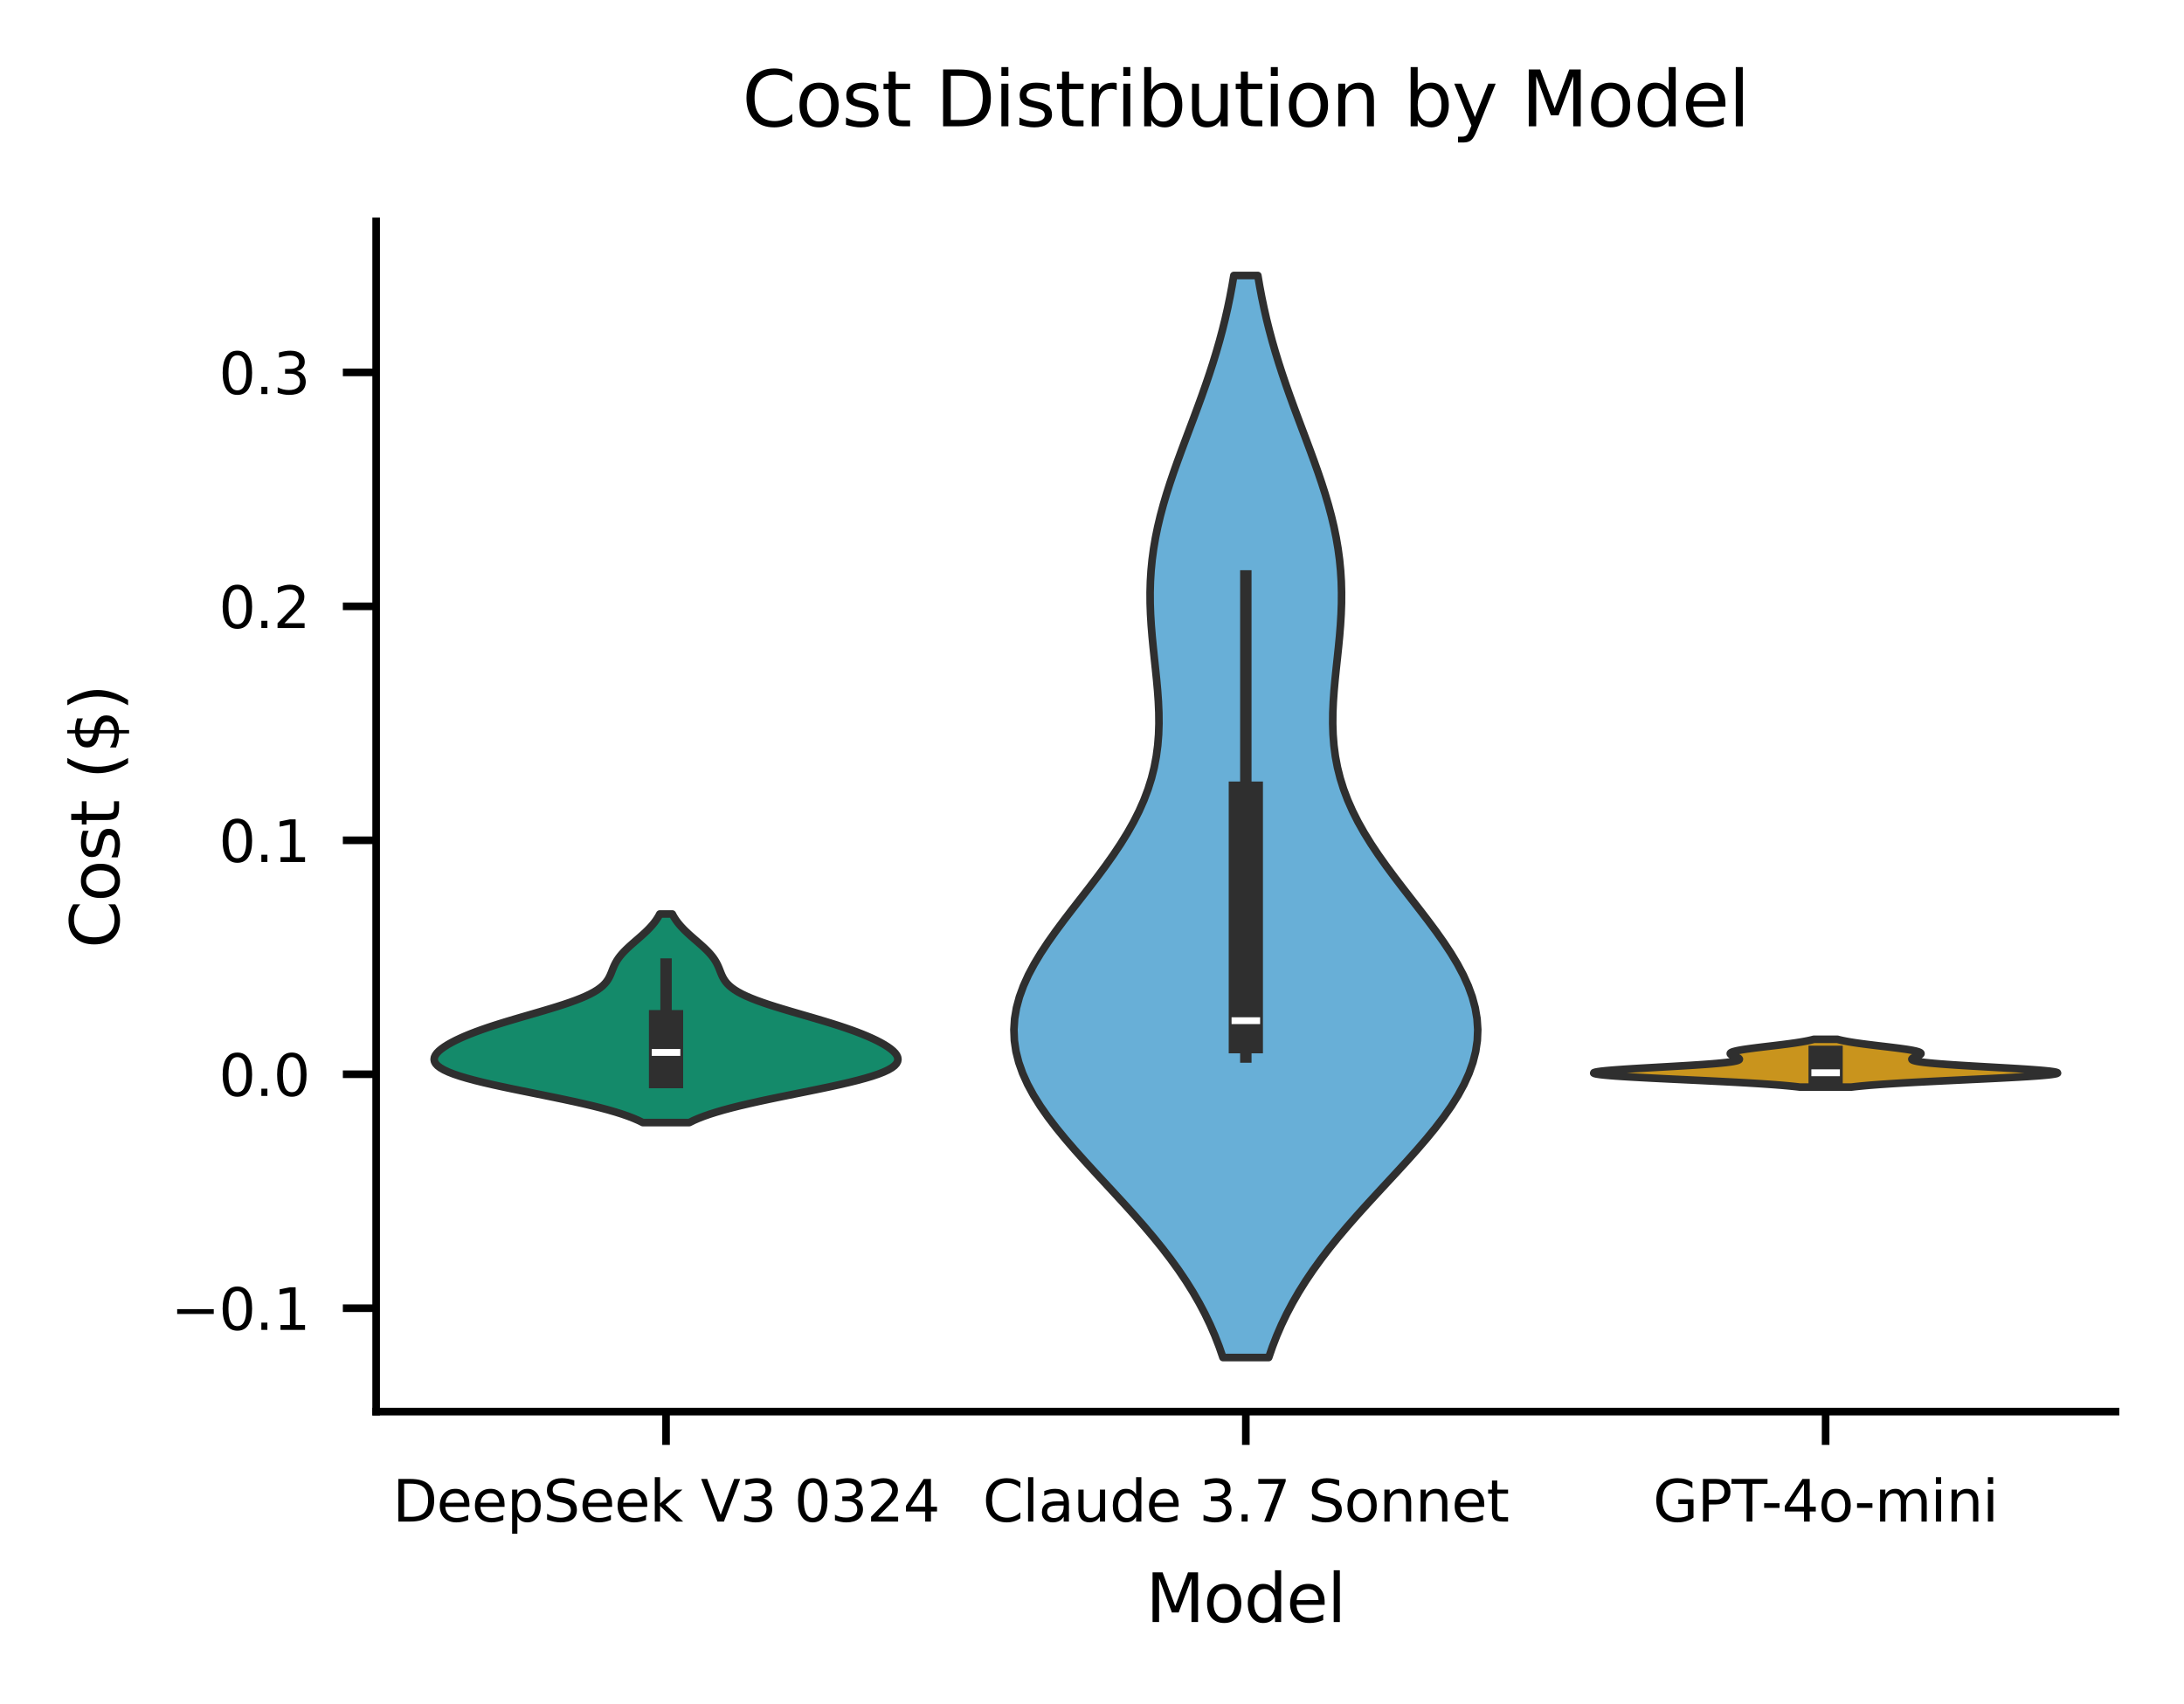 <?xml version="1.0" encoding="utf-8" standalone="no"?>
<!DOCTYPE svg PUBLIC "-//W3C//DTD SVG 1.1//EN"
  "http://www.w3.org/Graphics/SVG/1.1/DTD/svg11.dtd">
<svg xmlns:xlink="http://www.w3.org/1999/xlink" width="229.604pt" height="179.22pt" viewBox="0 0 229.604 179.22" xmlns="http://www.w3.org/2000/svg" version="1.1">
 <defs>
  <style type="text/css">*{stroke-linejoin: round; stroke-linecap: butt}</style>
 </defs>
 <g id="figure_1">
  <g id="patch_1">
   <path d="M 0 179.22 
L 229.604 179.22 
L 229.604 0 
L 0 0 
z
" style="fill: #ffffff"/>
  </g>
  <g id="axes_1">
   <g id="patch_2">
    <path d="M 39.544 148.439 
L 222.404 148.439 
L 222.404 23.279 
L 39.544 23.279 
z
" style="fill: #ffffff"/>
   </g>
   <g id="FillBetweenPolyCollection_1">
    <defs>
     <path id="m84c3f55126" d="M 72.466 -61.177 
L 67.576 -61.177 
L 67.126 -61.399 
L 66.616 -61.62 
L 66.045 -61.842 
L 65.41 -62.064 
L 64.71 -62.285 
L 63.946 -62.507 
L 63.119 -62.728 
L 62.232 -62.95 
L 61.29 -63.171 
L 60.298 -63.393 
L 59.266 -63.614 
L 58.202 -63.836 
L 57.116 -64.058 
L 56.02 -64.279 
L 54.927 -64.501 
L 53.848 -64.722 
L 52.797 -64.944 
L 51.786 -65.165 
L 50.828 -65.387 
L 49.932 -65.608 
L 49.109 -65.83 
L 48.365 -66.051 
L 47.709 -66.273 
L 47.142 -66.495 
L 46.669 -66.716 
L 46.288 -66.938 
L 45.998 -67.159 
L 45.796 -67.381 
L 45.679 -67.602 
L 45.64 -67.824 
L 45.673 -68.045 
L 45.774 -68.267 
L 45.934 -68.489 
L 46.15 -68.71 
L 46.415 -68.932 
L 46.725 -69.153 
L 47.077 -69.375 
L 47.468 -69.596 
L 47.897 -69.818 
L 48.362 -70.039 
L 48.863 -70.261 
L 49.398 -70.482 
L 49.969 -70.704 
L 50.573 -70.926 
L 51.21 -71.147 
L 51.878 -71.369 
L 52.574 -71.59 
L 53.295 -71.812 
L 54.035 -72.033 
L 54.79 -72.255 
L 55.552 -72.476 
L 56.315 -72.698 
L 57.072 -72.92 
L 57.814 -73.141 
L 58.534 -73.363 
L 59.224 -73.584 
L 59.879 -73.806 
L 60.492 -74.027 
L 61.058 -74.249 
L 61.575 -74.47 
L 62.039 -74.692 
L 62.45 -74.913 
L 62.809 -75.135 
L 63.118 -75.357 
L 63.38 -75.578 
L 63.599 -75.8 
L 63.781 -76.021 
L 63.931 -76.243 
L 64.055 -76.464 
L 64.161 -76.686 
L 64.255 -76.907 
L 64.342 -77.129 
L 64.43 -77.351 
L 64.523 -77.572 
L 64.625 -77.794 
L 64.74 -78.015 
L 64.871 -78.237 
L 65.019 -78.458 
L 65.186 -78.68 
L 65.371 -78.901 
L 65.573 -79.123 
L 65.79 -79.344 
L 66.021 -79.566 
L 66.263 -79.788 
L 66.512 -80.009 
L 66.766 -80.231 
L 67.022 -80.452 
L 67.276 -80.674 
L 67.525 -80.895 
L 67.767 -81.117 
L 68 -81.338 
L 68.221 -81.56 
L 68.429 -81.782 
L 68.623 -82.003 
L 68.802 -82.225 
L 68.965 -82.446 
L 69.113 -82.668 
L 69.246 -82.889 
L 69.364 -83.111 
L 70.679 -83.111 
L 70.679 -83.111 
L 70.796 -82.889 
L 70.929 -82.668 
L 71.077 -82.446 
L 71.24 -82.225 
L 71.419 -82.003 
L 71.613 -81.782 
L 71.821 -81.56 
L 72.042 -81.338 
L 72.275 -81.117 
L 72.517 -80.895 
L 72.766 -80.674 
L 73.02 -80.452 
L 73.276 -80.231 
L 73.53 -80.009 
L 73.779 -79.788 
L 74.021 -79.566 
L 74.252 -79.344 
L 74.47 -79.123 
L 74.671 -78.901 
L 74.856 -78.68 
L 75.023 -78.458 
L 75.171 -78.237 
L 75.302 -78.015 
L 75.417 -77.794 
L 75.519 -77.572 
L 75.612 -77.351 
L 75.7 -77.129 
L 75.787 -76.907 
L 75.881 -76.686 
L 75.987 -76.464 
L 76.112 -76.243 
L 76.261 -76.021 
L 76.443 -75.8 
L 76.662 -75.578 
L 76.924 -75.357 
L 77.233 -75.135 
L 77.592 -74.913 
L 78.003 -74.692 
L 78.467 -74.47 
L 78.984 -74.249 
L 79.55 -74.027 
L 80.163 -73.806 
L 80.818 -73.584 
L 81.508 -73.363 
L 82.228 -73.141 
L 82.97 -72.92 
L 83.727 -72.698 
L 84.49 -72.476 
L 85.252 -72.255 
L 86.007 -72.033 
L 86.747 -71.812 
L 87.468 -71.59 
L 88.164 -71.369 
L 88.832 -71.147 
L 89.469 -70.926 
L 90.073 -70.704 
L 90.644 -70.482 
L 91.179 -70.261 
L 91.68 -70.039 
L 92.145 -69.818 
L 92.574 -69.596 
L 92.965 -69.375 
L 93.317 -69.153 
L 93.628 -68.932 
L 93.893 -68.71 
L 94.108 -68.489 
L 94.269 -68.267 
L 94.369 -68.045 
L 94.402 -67.824 
L 94.363 -67.602 
L 94.246 -67.381 
L 94.044 -67.159 
L 93.755 -66.938 
L 93.374 -66.716 
L 92.9 -66.495 
L 92.333 -66.273 
L 91.677 -66.051 
L 90.934 -65.83 
L 90.11 -65.608 
L 89.215 -65.387 
L 88.256 -65.165 
L 87.245 -64.944 
L 86.194 -64.722 
L 85.116 -64.501 
L 84.022 -64.279 
L 82.926 -64.058 
L 81.84 -63.836 
L 80.776 -63.614 
L 79.744 -63.393 
L 78.753 -63.171 
L 77.81 -62.95 
L 76.923 -62.728 
L 76.096 -62.507 
L 75.332 -62.285 
L 74.632 -62.064 
L 73.997 -61.842 
L 73.426 -61.62 
L 72.917 -61.399 
L 72.466 -61.177 
z
" style="stroke: #2f2f2f; stroke-width: 0.8"/>
    </defs>
    <g clip-path="url(#pf2563b3b89)">
     <use xlink:href="#m84c3f55126" x="0" y="179.22" style="fill: #148a6a; stroke: #2f2f2f; stroke-width: 0.8"/>
    </g>
   </g>
   <g id="FillBetweenPolyCollection_2">
    <defs>
     <path id="m590315ee1e" d="M 133.381 -36.471 
L 128.568 -36.471 
L 128.17 -37.62 
L 127.723 -38.769 
L 127.225 -39.919 
L 126.674 -41.068 
L 126.067 -42.217 
L 125.403 -43.367 
L 124.683 -44.516 
L 123.907 -45.665 
L 123.076 -46.814 
L 122.194 -47.964 
L 121.265 -49.113 
L 120.293 -50.262 
L 119.285 -51.412 
L 118.249 -52.561 
L 117.193 -53.71 
L 116.128 -54.86 
L 115.063 -56.009 
L 114.012 -57.158 
L 112.985 -58.308 
L 111.995 -59.457 
L 111.055 -60.606 
L 110.176 -61.756 
L 109.372 -62.905 
L 108.653 -64.054 
L 108.029 -65.203 
L 107.51 -66.353 
L 107.102 -67.502 
L 106.811 -68.651 
L 106.641 -69.801 
L 106.593 -70.95 
L 106.668 -72.099 
L 106.863 -73.249 
L 107.173 -74.398 
L 107.593 -75.547 
L 108.113 -76.697 
L 108.725 -77.846 
L 109.416 -78.995 
L 110.175 -80.144 
L 110.989 -81.294 
L 111.843 -82.443 
L 112.723 -83.592 
L 113.616 -84.742 
L 114.508 -85.891 
L 115.386 -87.04 
L 116.237 -88.19 
L 117.05 -89.339 
L 117.816 -90.488 
L 118.526 -91.638 
L 119.174 -92.787 
L 119.753 -93.936 
L 120.261 -95.086 
L 120.695 -96.235 
L 121.055 -97.384 
L 121.343 -98.533 
L 121.56 -99.683 
L 121.712 -100.832 
L 121.803 -101.981 
L 121.84 -103.131 
L 121.829 -104.28 
L 121.779 -105.429 
L 121.698 -106.579 
L 121.594 -107.728 
L 121.476 -108.877 
L 121.353 -110.027 
L 121.232 -111.176 
L 121.121 -112.325 
L 121.027 -113.475 
L 120.958 -114.624 
L 120.917 -115.773 
L 120.91 -116.922 
L 120.941 -118.072 
L 121.012 -119.221 
L 121.124 -120.37 
L 121.278 -121.52 
L 121.474 -122.669 
L 121.709 -123.818 
L 121.983 -124.968 
L 122.291 -126.117 
L 122.63 -127.266 
L 122.997 -128.416 
L 123.386 -129.565 
L 123.794 -130.714 
L 124.214 -131.863 
L 124.643 -133.013 
L 125.075 -134.162 
L 125.507 -135.311 
L 125.933 -136.461 
L 126.351 -137.61 
L 126.756 -138.759 
L 127.146 -139.909 
L 127.518 -141.058 
L 127.87 -142.207 
L 128.202 -143.357 
L 128.51 -144.506 
L 128.796 -145.655 
L 129.059 -146.805 
L 129.299 -147.954 
L 129.517 -149.103 
L 129.713 -150.252 
L 132.236 -150.252 
L 132.236 -150.252 
L 132.432 -149.103 
L 132.649 -147.954 
L 132.889 -146.805 
L 133.152 -145.655 
L 133.438 -144.506 
L 133.747 -143.357 
L 134.078 -142.207 
L 134.431 -141.058 
L 134.803 -139.909 
L 135.193 -138.759 
L 135.598 -137.61 
L 136.015 -136.461 
L 136.442 -135.311 
L 136.873 -134.162 
L 137.306 -133.013 
L 137.735 -131.863 
L 138.155 -130.714 
L 138.562 -129.565 
L 138.952 -128.416 
L 139.318 -127.266 
L 139.658 -126.117 
L 139.966 -124.968 
L 140.24 -123.818 
L 140.475 -122.669 
L 140.671 -121.52 
L 140.825 -120.37 
L 140.937 -119.221 
L 141.008 -118.072 
L 141.038 -116.922 
L 141.032 -115.773 
L 140.991 -114.624 
L 140.921 -113.475 
L 140.828 -112.325 
L 140.717 -111.176 
L 140.596 -110.027 
L 140.472 -108.877 
L 140.354 -107.728 
L 140.25 -106.579 
L 140.169 -105.429 
L 140.119 -104.28 
L 140.109 -103.131 
L 140.146 -101.981 
L 140.237 -100.832 
L 140.388 -99.683 
L 140.606 -98.533 
L 140.894 -97.384 
L 141.254 -96.235 
L 141.688 -95.086 
L 142.196 -93.936 
L 142.775 -92.787 
L 143.422 -91.638 
L 144.133 -90.488 
L 144.899 -89.339 
L 145.712 -88.19 
L 146.563 -87.04 
L 147.441 -85.891 
L 148.332 -84.742 
L 149.225 -83.592 
L 150.106 -82.443 
L 150.96 -81.294 
L 151.773 -80.144 
L 152.533 -78.995 
L 153.224 -77.846 
L 153.836 -76.697 
L 154.356 -75.547 
L 154.776 -74.398 
L 155.086 -73.249 
L 155.281 -72.099 
L 155.356 -70.95 
L 155.308 -69.801 
L 155.138 -68.651 
L 154.847 -67.502 
L 154.439 -66.353 
L 153.919 -65.203 
L 153.296 -64.054 
L 152.576 -62.905 
L 151.772 -61.756 
L 150.894 -60.606 
L 149.954 -59.457 
L 148.964 -58.308 
L 147.937 -57.158 
L 146.885 -56.009 
L 145.821 -54.86 
L 144.756 -53.71 
L 143.7 -52.561 
L 142.664 -51.412 
L 141.656 -50.262 
L 140.684 -49.113 
L 139.755 -47.964 
L 138.873 -46.814 
L 138.042 -45.665 
L 137.266 -44.516 
L 136.546 -43.367 
L 135.882 -42.217 
L 135.275 -41.068 
L 134.723 -39.919 
L 134.225 -38.769 
L 133.779 -37.62 
L 133.381 -36.471 
z
" style="stroke: #2f2f2f; stroke-width: 0.8"/>
    </defs>
    <g clip-path="url(#pf2563b3b89)">
     <use xlink:href="#m590315ee1e" x="0" y="179.22" style="fill: #68afd7; stroke: #2f2f2f; stroke-width: 0.8"/>
    </g>
   </g>
   <g id="FillBetweenPolyCollection_3">
    <defs>
     <path id="ma5e4337854" d="M 194.598 -64.903 
L 189.258 -64.903 
L 188.828 -64.954 
L 188.349 -65.005 
L 187.817 -65.056 
L 187.23 -65.107 
L 186.587 -65.157 
L 185.888 -65.208 
L 185.133 -65.259 
L 184.323 -65.31 
L 183.461 -65.361 
L 182.55 -65.412 
L 181.595 -65.462 
L 180.602 -65.513 
L 179.578 -65.564 
L 178.531 -65.615 
L 177.471 -65.666 
L 176.408 -65.717 
L 175.353 -65.767 
L 174.318 -65.818 
L 173.315 -65.869 
L 172.357 -65.92 
L 171.456 -65.971 
L 170.624 -66.021 
L 169.873 -66.072 
L 169.212 -66.123 
L 168.652 -66.174 
L 168.2 -66.225 
L 167.862 -66.276 
L 167.644 -66.326 
L 167.546 -66.377 
L 167.571 -66.428 
L 167.717 -66.479 
L 167.979 -66.53 
L 168.353 -66.581 
L 168.831 -66.631 
L 169.405 -66.682 
L 170.063 -66.733 
L 170.793 -66.784 
L 171.584 -66.835 
L 172.421 -66.886 
L 173.291 -66.936 
L 174.18 -66.987 
L 175.073 -67.038 
L 175.959 -67.089 
L 176.824 -67.14 
L 177.657 -67.19 
L 178.447 -67.241 
L 179.185 -67.292 
L 179.864 -67.343 
L 180.479 -67.394 
L 181.023 -67.445 
L 181.495 -67.495 
L 181.894 -67.546 
L 182.219 -67.597 
L 182.473 -67.648 
L 182.66 -67.699 
L 182.783 -67.75 
L 182.848 -67.8 
L 182.863 -67.851 
L 182.833 -67.902 
L 182.768 -67.953 
L 182.675 -68.004 
L 182.563 -68.054 
L 182.44 -68.105 
L 182.315 -68.156 
L 182.194 -68.207 
L 182.087 -68.258 
L 181.999 -68.309 
L 181.937 -68.359 
L 181.905 -68.41 
L 181.908 -68.461 
L 181.948 -68.512 
L 182.029 -68.563 
L 182.151 -68.614 
L 182.315 -68.664 
L 182.519 -68.715 
L 182.762 -68.766 
L 183.042 -68.817 
L 183.355 -68.868 
L 183.699 -68.918 
L 184.068 -68.969 
L 184.458 -69.02 
L 184.865 -69.071 
L 185.284 -69.122 
L 185.71 -69.173 
L 186.138 -69.223 
L 186.565 -69.274 
L 186.986 -69.325 
L 187.398 -69.376 
L 187.797 -69.427 
L 188.18 -69.478 
L 188.545 -69.528 
L 188.891 -69.579 
L 189.215 -69.63 
L 189.518 -69.681 
L 189.798 -69.732 
L 190.055 -69.783 
L 190.289 -69.833 
L 190.502 -69.884 
L 190.694 -69.935 
L 193.162 -69.935 
L 193.162 -69.935 
L 193.353 -69.884 
L 193.566 -69.833 
L 193.801 -69.783 
L 194.058 -69.732 
L 194.338 -69.681 
L 194.64 -69.63 
L 194.965 -69.579 
L 195.31 -69.528 
L 195.675 -69.478 
L 196.059 -69.427 
L 196.457 -69.376 
L 196.869 -69.325 
L 197.29 -69.274 
L 197.717 -69.223 
L 198.146 -69.173 
L 198.572 -69.122 
L 198.99 -69.071 
L 199.397 -69.02 
L 199.788 -68.969 
L 200.157 -68.918 
L 200.5 -68.868 
L 200.813 -68.817 
L 201.093 -68.766 
L 201.337 -68.715 
L 201.541 -68.664 
L 201.704 -68.614 
L 201.826 -68.563 
L 201.907 -68.512 
L 201.948 -68.461 
L 201.951 -68.41 
L 201.919 -68.359 
L 201.856 -68.309 
L 201.768 -68.258 
L 201.661 -68.207 
L 201.541 -68.156 
L 201.415 -68.105 
L 201.292 -68.054 
L 201.18 -68.004 
L 201.087 -67.953 
L 201.022 -67.902 
L 200.993 -67.851 
L 201.007 -67.8 
L 201.072 -67.75 
L 201.196 -67.699 
L 201.382 -67.648 
L 201.636 -67.597 
L 201.962 -67.546 
L 202.36 -67.495 
L 202.832 -67.445 
L 203.377 -67.394 
L 203.991 -67.343 
L 204.67 -67.292 
L 205.409 -67.241 
L 206.199 -67.19 
L 207.031 -67.14 
L 207.896 -67.089 
L 208.782 -67.038 
L 209.676 -66.987 
L 210.565 -66.936 
L 211.434 -66.886 
L 212.272 -66.835 
L 213.062 -66.784 
L 213.793 -66.733 
L 214.451 -66.682 
L 215.024 -66.631 
L 215.502 -66.581 
L 215.876 -66.53 
L 216.139 -66.479 
L 216.284 -66.428 
L 216.309 -66.377 
L 216.212 -66.326 
L 215.993 -66.276 
L 215.655 -66.225 
L 215.203 -66.174 
L 214.643 -66.123 
L 213.983 -66.072 
L 213.231 -66.021 
L 212.399 -65.971 
L 211.498 -65.92 
L 210.54 -65.869 
L 209.537 -65.818 
L 208.502 -65.767 
L 207.447 -65.717 
L 206.384 -65.666 
L 205.324 -65.615 
L 204.277 -65.564 
L 203.253 -65.513 
L 202.26 -65.462 
L 201.305 -65.412 
L 200.394 -65.361 
L 199.532 -65.31 
L 198.722 -65.259 
L 197.967 -65.208 
L 197.268 -65.157 
L 196.626 -65.107 
L 196.039 -65.056 
L 195.507 -65.005 
L 195.027 -64.954 
L 194.598 -64.903 
z
" style="stroke: #2f2f2f; stroke-width: 0.8"/>
    </defs>
    <g clip-path="url(#pf2563b3b89)">
     <use xlink:href="#ma5e4337854" x="0" y="179.22" style="fill: #c9941d; stroke: #2f2f2f; stroke-width: 0.8"/>
    </g>
   </g>
   <g id="matplotlib.axis_1">
    <g id="xtick_1">
     <g id="line2d_1">
      <defs>
       <path id="ma29744fb16" d="M 0 0 
L 0 3.5 
" style="stroke: #000000; stroke-width: 0.8"/>
      </defs>
      <g>
       <use xlink:href="#ma29744fb16" x="70.021" y="148.439" style="stroke: #000000; stroke-width: 0.8"/>
      </g>
     </g>
     <g id="text_1">
      <!-- DeepSeek V3 0324 -->
      <g transform="translate(41.278 159.998) scale(0.06 -0.06)">
       <defs>
        <path id="DejaVuSans-44" d="M 1259 4147 
L 1259 519 
L 2022 519 
Q 2988 519 3436 956 
Q 3884 1394 3884 2338 
Q 3884 3275 3436 3711 
Q 2988 4147 2022 4147 
L 1259 4147 
z
M 628 4666 
L 1925 4666 
Q 3281 4666 3915 4102 
Q 4550 3538 4550 2338 
Q 4550 1131 3912 565 
Q 3275 0 1925 0 
L 628 0 
L 628 4666 
z
" transform="scale(0.016)"/>
        <path id="DejaVuSans-65" d="M 3597 1894 
L 3597 1613 
L 953 1613 
Q 991 1019 1311 708 
Q 1631 397 2203 397 
Q 2534 397 2845 478 
Q 3156 559 3463 722 
L 3463 178 
Q 3153 47 2828 -22 
Q 2503 -91 2169 -91 
Q 1331 -91 842 396 
Q 353 884 353 1716 
Q 353 2575 817 3079 
Q 1281 3584 2069 3584 
Q 2775 3584 3186 3129 
Q 3597 2675 3597 1894 
z
M 3022 2063 
Q 3016 2534 2758 2815 
Q 2500 3097 2075 3097 
Q 1594 3097 1305 2825 
Q 1016 2553 972 2059 
L 3022 2063 
z
" transform="scale(0.016)"/>
        <path id="DejaVuSans-70" d="M 1159 525 
L 1159 -1331 
L 581 -1331 
L 581 3500 
L 1159 3500 
L 1159 2969 
Q 1341 3281 1617 3432 
Q 1894 3584 2278 3584 
Q 2916 3584 3314 3078 
Q 3713 2572 3713 1747 
Q 3713 922 3314 415 
Q 2916 -91 2278 -91 
Q 1894 -91 1617 61 
Q 1341 213 1159 525 
z
M 3116 1747 
Q 3116 2381 2855 2742 
Q 2594 3103 2138 3103 
Q 1681 3103 1420 2742 
Q 1159 2381 1159 1747 
Q 1159 1113 1420 752 
Q 1681 391 2138 391 
Q 2594 391 2855 752 
Q 3116 1113 3116 1747 
z
" transform="scale(0.016)"/>
        <path id="DejaVuSans-53" d="M 3425 4513 
L 3425 3897 
Q 3066 4069 2747 4153 
Q 2428 4238 2131 4238 
Q 1616 4238 1336 4038 
Q 1056 3838 1056 3469 
Q 1056 3159 1242 3001 
Q 1428 2844 1947 2747 
L 2328 2669 
Q 3034 2534 3370 2195 
Q 3706 1856 3706 1288 
Q 3706 609 3251 259 
Q 2797 -91 1919 -91 
Q 1588 -91 1214 -16 
Q 841 59 441 206 
L 441 856 
Q 825 641 1194 531 
Q 1563 422 1919 422 
Q 2459 422 2753 634 
Q 3047 847 3047 1241 
Q 3047 1584 2836 1778 
Q 2625 1972 2144 2069 
L 1759 2144 
Q 1053 2284 737 2584 
Q 422 2884 422 3419 
Q 422 4038 858 4394 
Q 1294 4750 2059 4750 
Q 2388 4750 2728 4690 
Q 3069 4631 3425 4513 
z
" transform="scale(0.016)"/>
        <path id="DejaVuSans-6b" d="M 581 4863 
L 1159 4863 
L 1159 1991 
L 2875 3500 
L 3609 3500 
L 1753 1863 
L 3688 0 
L 2938 0 
L 1159 1709 
L 1159 0 
L 581 0 
L 581 4863 
z
" transform="scale(0.016)"/>
        <path id="DejaVuSans-20" transform="scale(0.016)"/>
        <path id="DejaVuSans-56" d="M 1831 0 
L 50 4666 
L 709 4666 
L 2188 738 
L 3669 4666 
L 4325 4666 
L 2547 0 
L 1831 0 
z
" transform="scale(0.016)"/>
        <path id="DejaVuSans-33" d="M 2597 2516 
Q 3050 2419 3304 2112 
Q 3559 1806 3559 1356 
Q 3559 666 3084 287 
Q 2609 -91 1734 -91 
Q 1441 -91 1130 -33 
Q 819 25 488 141 
L 488 750 
Q 750 597 1062 519 
Q 1375 441 1716 441 
Q 2309 441 2620 675 
Q 2931 909 2931 1356 
Q 2931 1769 2642 2001 
Q 2353 2234 1838 2234 
L 1294 2234 
L 1294 2753 
L 1863 2753 
Q 2328 2753 2575 2939 
Q 2822 3125 2822 3475 
Q 2822 3834 2567 4026 
Q 2313 4219 1838 4219 
Q 1578 4219 1281 4162 
Q 984 4106 628 3988 
L 628 4550 
Q 988 4650 1302 4700 
Q 1616 4750 1894 4750 
Q 2613 4750 3031 4423 
Q 3450 4097 3450 3541 
Q 3450 3153 3228 2886 
Q 3006 2619 2597 2516 
z
" transform="scale(0.016)"/>
        <path id="DejaVuSans-30" d="M 2034 4250 
Q 1547 4250 1301 3770 
Q 1056 3291 1056 2328 
Q 1056 1369 1301 889 
Q 1547 409 2034 409 
Q 2525 409 2770 889 
Q 3016 1369 3016 2328 
Q 3016 3291 2770 3770 
Q 2525 4250 2034 4250 
z
M 2034 4750 
Q 2819 4750 3233 4129 
Q 3647 3509 3647 2328 
Q 3647 1150 3233 529 
Q 2819 -91 2034 -91 
Q 1250 -91 836 529 
Q 422 1150 422 2328 
Q 422 3509 836 4129 
Q 1250 4750 2034 4750 
z
" transform="scale(0.016)"/>
        <path id="DejaVuSans-32" d="M 1228 531 
L 3431 531 
L 3431 0 
L 469 0 
L 469 531 
Q 828 903 1448 1529 
Q 2069 2156 2228 2338 
Q 2531 2678 2651 2914 
Q 2772 3150 2772 3378 
Q 2772 3750 2511 3984 
Q 2250 4219 1831 4219 
Q 1534 4219 1204 4116 
Q 875 4013 500 3803 
L 500 4441 
Q 881 4594 1212 4672 
Q 1544 4750 1819 4750 
Q 2544 4750 2975 4387 
Q 3406 4025 3406 3419 
Q 3406 3131 3298 2873 
Q 3191 2616 2906 2266 
Q 2828 2175 2409 1742 
Q 1991 1309 1228 531 
z
" transform="scale(0.016)"/>
        <path id="DejaVuSans-34" d="M 2419 4116 
L 825 1625 
L 2419 1625 
L 2419 4116 
z
M 2253 4666 
L 3047 4666 
L 3047 1625 
L 3713 1625 
L 3713 1100 
L 3047 1100 
L 3047 0 
L 2419 0 
L 2419 1100 
L 313 1100 
L 313 1709 
L 2253 4666 
z
" transform="scale(0.016)"/>
       </defs>
       <use xlink:href="#DejaVuSans-44"/>
       <use xlink:href="#DejaVuSans-65" transform="translate(77.002 0)"/>
       <use xlink:href="#DejaVuSans-65" transform="translate(138.525 0)"/>
       <use xlink:href="#DejaVuSans-70" transform="translate(200.049 0)"/>
       <use xlink:href="#DejaVuSans-53" transform="translate(263.525 0)"/>
       <use xlink:href="#DejaVuSans-65" transform="translate(327.002 0)"/>
       <use xlink:href="#DejaVuSans-65" transform="translate(388.525 0)"/>
       <use xlink:href="#DejaVuSans-6b" transform="translate(450.049 0)"/>
       <use xlink:href="#DejaVuSans-20" transform="translate(507.959 0)"/>
       <use xlink:href="#DejaVuSans-56" transform="translate(539.746 0)"/>
       <use xlink:href="#DejaVuSans-33" transform="translate(608.154 0)"/>
       <use xlink:href="#DejaVuSans-20" transform="translate(671.777 0)"/>
       <use xlink:href="#DejaVuSans-30" transform="translate(703.564 0)"/>
       <use xlink:href="#DejaVuSans-33" transform="translate(767.188 0)"/>
       <use xlink:href="#DejaVuSans-32" transform="translate(830.811 0)"/>
       <use xlink:href="#DejaVuSans-34" transform="translate(894.434 0)"/>
      </g>
     </g>
    </g>
    <g id="xtick_2">
     <g id="line2d_2">
      <g>
       <use xlink:href="#ma29744fb16" x="130.974" y="148.439" style="stroke: #000000; stroke-width: 0.8"/>
      </g>
     </g>
     <g id="text_2">
      <!-- Claude 3.7 Sonnet -->
      <g transform="translate(103.313 159.998) scale(0.06 -0.06)">
       <defs>
        <path id="DejaVuSans-43" d="M 4122 4306 
L 4122 3641 
Q 3803 3938 3442 4084 
Q 3081 4231 2675 4231 
Q 1875 4231 1450 3742 
Q 1025 3253 1025 2328 
Q 1025 1406 1450 917 
Q 1875 428 2675 428 
Q 3081 428 3442 575 
Q 3803 722 4122 1019 
L 4122 359 
Q 3791 134 3420 21 
Q 3050 -91 2638 -91 
Q 1578 -91 968 557 
Q 359 1206 359 2328 
Q 359 3453 968 4101 
Q 1578 4750 2638 4750 
Q 3056 4750 3426 4639 
Q 3797 4528 4122 4306 
z
" transform="scale(0.016)"/>
        <path id="DejaVuSans-6c" d="M 603 4863 
L 1178 4863 
L 1178 0 
L 603 0 
L 603 4863 
z
" transform="scale(0.016)"/>
        <path id="DejaVuSans-61" d="M 2194 1759 
Q 1497 1759 1228 1600 
Q 959 1441 959 1056 
Q 959 750 1161 570 
Q 1363 391 1709 391 
Q 2188 391 2477 730 
Q 2766 1069 2766 1631 
L 2766 1759 
L 2194 1759 
z
M 3341 1997 
L 3341 0 
L 2766 0 
L 2766 531 
Q 2569 213 2275 61 
Q 1981 -91 1556 -91 
Q 1019 -91 701 211 
Q 384 513 384 1019 
Q 384 1609 779 1909 
Q 1175 2209 1959 2209 
L 2766 2209 
L 2766 2266 
Q 2766 2663 2505 2880 
Q 2244 3097 1772 3097 
Q 1472 3097 1187 3025 
Q 903 2953 641 2809 
L 641 3341 
Q 956 3463 1253 3523 
Q 1550 3584 1831 3584 
Q 2591 3584 2966 3190 
Q 3341 2797 3341 1997 
z
" transform="scale(0.016)"/>
        <path id="DejaVuSans-75" d="M 544 1381 
L 544 3500 
L 1119 3500 
L 1119 1403 
Q 1119 906 1312 657 
Q 1506 409 1894 409 
Q 2359 409 2629 706 
Q 2900 1003 2900 1516 
L 2900 3500 
L 3475 3500 
L 3475 0 
L 2900 0 
L 2900 538 
Q 2691 219 2414 64 
Q 2138 -91 1772 -91 
Q 1169 -91 856 284 
Q 544 659 544 1381 
z
M 1991 3584 
L 1991 3584 
z
" transform="scale(0.016)"/>
        <path id="DejaVuSans-64" d="M 2906 2969 
L 2906 4863 
L 3481 4863 
L 3481 0 
L 2906 0 
L 2906 525 
Q 2725 213 2448 61 
Q 2172 -91 1784 -91 
Q 1150 -91 751 415 
Q 353 922 353 1747 
Q 353 2572 751 3078 
Q 1150 3584 1784 3584 
Q 2172 3584 2448 3432 
Q 2725 3281 2906 2969 
z
M 947 1747 
Q 947 1113 1208 752 
Q 1469 391 1925 391 
Q 2381 391 2643 752 
Q 2906 1113 2906 1747 
Q 2906 2381 2643 2742 
Q 2381 3103 1925 3103 
Q 1469 3103 1208 2742 
Q 947 2381 947 1747 
z
" transform="scale(0.016)"/>
        <path id="DejaVuSans-2e" d="M 684 794 
L 1344 794 
L 1344 0 
L 684 0 
L 684 794 
z
" transform="scale(0.016)"/>
        <path id="DejaVuSans-37" d="M 525 4666 
L 3525 4666 
L 3525 4397 
L 1831 0 
L 1172 0 
L 2766 4134 
L 525 4134 
L 525 4666 
z
" transform="scale(0.016)"/>
        <path id="DejaVuSans-6f" d="M 1959 3097 
Q 1497 3097 1228 2736 
Q 959 2375 959 1747 
Q 959 1119 1226 758 
Q 1494 397 1959 397 
Q 2419 397 2687 759 
Q 2956 1122 2956 1747 
Q 2956 2369 2687 2733 
Q 2419 3097 1959 3097 
z
M 1959 3584 
Q 2709 3584 3137 3096 
Q 3566 2609 3566 1747 
Q 3566 888 3137 398 
Q 2709 -91 1959 -91 
Q 1206 -91 779 398 
Q 353 888 353 1747 
Q 353 2609 779 3096 
Q 1206 3584 1959 3584 
z
" transform="scale(0.016)"/>
        <path id="DejaVuSans-6e" d="M 3513 2113 
L 3513 0 
L 2938 0 
L 2938 2094 
Q 2938 2591 2744 2837 
Q 2550 3084 2163 3084 
Q 1697 3084 1428 2787 
Q 1159 2491 1159 1978 
L 1159 0 
L 581 0 
L 581 3500 
L 1159 3500 
L 1159 2956 
Q 1366 3272 1645 3428 
Q 1925 3584 2291 3584 
Q 2894 3584 3203 3211 
Q 3513 2838 3513 2113 
z
" transform="scale(0.016)"/>
        <path id="DejaVuSans-74" d="M 1172 4494 
L 1172 3500 
L 2356 3500 
L 2356 3053 
L 1172 3053 
L 1172 1153 
Q 1172 725 1289 603 
Q 1406 481 1766 481 
L 2356 481 
L 2356 0 
L 1766 0 
Q 1100 0 847 248 
Q 594 497 594 1153 
L 594 3053 
L 172 3053 
L 172 3500 
L 594 3500 
L 594 4494 
L 1172 4494 
z
" transform="scale(0.016)"/>
       </defs>
       <use xlink:href="#DejaVuSans-43"/>
       <use xlink:href="#DejaVuSans-6c" transform="translate(69.824 0)"/>
       <use xlink:href="#DejaVuSans-61" transform="translate(97.607 0)"/>
       <use xlink:href="#DejaVuSans-75" transform="translate(158.887 0)"/>
       <use xlink:href="#DejaVuSans-64" transform="translate(222.266 0)"/>
       <use xlink:href="#DejaVuSans-65" transform="translate(285.742 0)"/>
       <use xlink:href="#DejaVuSans-20" transform="translate(347.266 0)"/>
       <use xlink:href="#DejaVuSans-33" transform="translate(379.053 0)"/>
       <use xlink:href="#DejaVuSans-2e" transform="translate(442.676 0)"/>
       <use xlink:href="#DejaVuSans-37" transform="translate(474.463 0)"/>
       <use xlink:href="#DejaVuSans-20" transform="translate(538.086 0)"/>
       <use xlink:href="#DejaVuSans-53" transform="translate(569.873 0)"/>
       <use xlink:href="#DejaVuSans-6f" transform="translate(633.35 0)"/>
       <use xlink:href="#DejaVuSans-6e" transform="translate(694.531 0)"/>
       <use xlink:href="#DejaVuSans-6e" transform="translate(757.91 0)"/>
       <use xlink:href="#DejaVuSans-65" transform="translate(821.289 0)"/>
       <use xlink:href="#DejaVuSans-74" transform="translate(882.812 0)"/>
      </g>
     </g>
    </g>
    <g id="xtick_3">
     <g id="line2d_3">
      <g>
       <use xlink:href="#ma29744fb16" x="191.928" y="148.439" style="stroke: #000000; stroke-width: 0.8"/>
      </g>
     </g>
     <g id="text_3">
      <!-- GPT-4o-mini -->
      <g transform="translate(173.78 159.998) scale(0.06 -0.06)">
       <defs>
        <path id="DejaVuSans-47" d="M 3809 666 
L 3809 1919 
L 2778 1919 
L 2778 2438 
L 4434 2438 
L 4434 434 
Q 4069 175 3628 42 
Q 3188 -91 2688 -91 
Q 1594 -91 976 548 
Q 359 1188 359 2328 
Q 359 3472 976 4111 
Q 1594 4750 2688 4750 
Q 3144 4750 3555 4637 
Q 3966 4525 4313 4306 
L 4313 3634 
Q 3963 3931 3569 4081 
Q 3175 4231 2741 4231 
Q 1884 4231 1454 3753 
Q 1025 3275 1025 2328 
Q 1025 1384 1454 906 
Q 1884 428 2741 428 
Q 3075 428 3337 486 
Q 3600 544 3809 666 
z
" transform="scale(0.016)"/>
        <path id="DejaVuSans-50" d="M 1259 4147 
L 1259 2394 
L 2053 2394 
Q 2494 2394 2734 2622 
Q 2975 2850 2975 3272 
Q 2975 3691 2734 3919 
Q 2494 4147 2053 4147 
L 1259 4147 
z
M 628 4666 
L 2053 4666 
Q 2838 4666 3239 4311 
Q 3641 3956 3641 3272 
Q 3641 2581 3239 2228 
Q 2838 1875 2053 1875 
L 1259 1875 
L 1259 0 
L 628 0 
L 628 4666 
z
" transform="scale(0.016)"/>
        <path id="DejaVuSans-54" d="M -19 4666 
L 3928 4666 
L 3928 4134 
L 2272 4134 
L 2272 0 
L 1638 0 
L 1638 4134 
L -19 4134 
L -19 4666 
z
" transform="scale(0.016)"/>
        <path id="DejaVuSans-2d" d="M 313 2009 
L 1997 2009 
L 1997 1497 
L 313 1497 
L 313 2009 
z
" transform="scale(0.016)"/>
        <path id="DejaVuSans-6d" d="M 3328 2828 
Q 3544 3216 3844 3400 
Q 4144 3584 4550 3584 
Q 5097 3584 5394 3201 
Q 5691 2819 5691 2113 
L 5691 0 
L 5113 0 
L 5113 2094 
Q 5113 2597 4934 2840 
Q 4756 3084 4391 3084 
Q 3944 3084 3684 2787 
Q 3425 2491 3425 1978 
L 3425 0 
L 2847 0 
L 2847 2094 
Q 2847 2600 2669 2842 
Q 2491 3084 2119 3084 
Q 1678 3084 1418 2786 
Q 1159 2488 1159 1978 
L 1159 0 
L 581 0 
L 581 3500 
L 1159 3500 
L 1159 2956 
Q 1356 3278 1631 3431 
Q 1906 3584 2284 3584 
Q 2666 3584 2933 3390 
Q 3200 3197 3328 2828 
z
" transform="scale(0.016)"/>
        <path id="DejaVuSans-69" d="M 603 3500 
L 1178 3500 
L 1178 0 
L 603 0 
L 603 3500 
z
M 603 4863 
L 1178 4863 
L 1178 4134 
L 603 4134 
L 603 4863 
z
" transform="scale(0.016)"/>
       </defs>
       <use xlink:href="#DejaVuSans-47"/>
       <use xlink:href="#DejaVuSans-50" transform="translate(77.49 0)"/>
       <use xlink:href="#DejaVuSans-54" transform="translate(137.793 0)"/>
       <use xlink:href="#DejaVuSans-2d" transform="translate(189.752 0)"/>
       <use xlink:href="#DejaVuSans-34" transform="translate(225.836 0)"/>
       <use xlink:href="#DejaVuSans-6f" transform="translate(289.459 0)"/>
       <use xlink:href="#DejaVuSans-2d" transform="translate(352.516 0)"/>
       <use xlink:href="#DejaVuSans-6d" transform="translate(388.6 0)"/>
       <use xlink:href="#DejaVuSans-69" transform="translate(486.012 0)"/>
       <use xlink:href="#DejaVuSans-6e" transform="translate(513.795 0)"/>
       <use xlink:href="#DejaVuSans-69" transform="translate(577.174 0)"/>
      </g>
     </g>
    </g>
    <g id="text_4">
     <!-- Model -->
     <g transform="translate(120.465 170.565) scale(0.07 -0.07)">
      <defs>
       <path id="DejaVuSans-4d" d="M 628 4666 
L 1569 4666 
L 2759 1491 
L 3956 4666 
L 4897 4666 
L 4897 0 
L 4281 0 
L 4281 4097 
L 3078 897 
L 2444 897 
L 1241 4097 
L 1241 0 
L 628 0 
L 628 4666 
z
" transform="scale(0.016)"/>
      </defs>
      <use xlink:href="#DejaVuSans-4d"/>
      <use xlink:href="#DejaVuSans-6f" transform="translate(86.279 0)"/>
      <use xlink:href="#DejaVuSans-64" transform="translate(147.461 0)"/>
      <use xlink:href="#DejaVuSans-65" transform="translate(210.938 0)"/>
      <use xlink:href="#DejaVuSans-6c" transform="translate(272.461 0)"/>
     </g>
    </g>
   </g>
   <g id="matplotlib.axis_2">
    <g id="ytick_1">
     <g id="line2d_4">
      <defs>
       <path id="meece8518eb" d="M 0 0 
L -3.5 0 
" style="stroke: #000000; stroke-width: 0.8"/>
      </defs>
      <g>
       <use xlink:href="#meece8518eb" x="39.544" y="137.562" style="stroke: #000000; stroke-width: 0.8"/>
      </g>
     </g>
     <g id="text_5">
      <!-- −0.1 -->
      <g transform="translate(17.975 139.842) scale(0.06 -0.06)">
       <defs>
        <path id="DejaVuSans-2212" d="M 678 2272 
L 4684 2272 
L 4684 1741 
L 678 1741 
L 678 2272 
z
" transform="scale(0.016)"/>
        <path id="DejaVuSans-31" d="M 794 531 
L 1825 531 
L 1825 4091 
L 703 3866 
L 703 4441 
L 1819 4666 
L 2450 4666 
L 2450 531 
L 3481 531 
L 3481 0 
L 794 0 
L 794 531 
z
" transform="scale(0.016)"/>
       </defs>
       <use xlink:href="#DejaVuSans-2212"/>
       <use xlink:href="#DejaVuSans-30" transform="translate(83.789 0)"/>
       <use xlink:href="#DejaVuSans-2e" transform="translate(147.412 0)"/>
       <use xlink:href="#DejaVuSans-31" transform="translate(179.199 0)"/>
      </g>
     </g>
    </g>
    <g id="ytick_2">
     <g id="line2d_5">
      <g>
       <use xlink:href="#meece8518eb" x="39.544" y="112.961" style="stroke: #000000; stroke-width: 0.8"/>
      </g>
     </g>
     <g id="text_6">
      <!-- 0.0 -->
      <g transform="translate(23.003 115.241) scale(0.06 -0.06)">
       <use xlink:href="#DejaVuSans-30"/>
       <use xlink:href="#DejaVuSans-2e" transform="translate(63.623 0)"/>
       <use xlink:href="#DejaVuSans-30" transform="translate(95.41 0)"/>
      </g>
     </g>
    </g>
    <g id="ytick_3">
     <g id="line2d_6">
      <g>
       <use xlink:href="#meece8518eb" x="39.544" y="88.361" style="stroke: #000000; stroke-width: 0.8"/>
      </g>
     </g>
     <g id="text_7">
      <!-- 0.1 -->
      <g transform="translate(23.003 90.64) scale(0.06 -0.06)">
       <use xlink:href="#DejaVuSans-30"/>
       <use xlink:href="#DejaVuSans-2e" transform="translate(63.623 0)"/>
       <use xlink:href="#DejaVuSans-31" transform="translate(95.41 0)"/>
      </g>
     </g>
    </g>
    <g id="ytick_4">
     <g id="line2d_7">
      <g>
       <use xlink:href="#meece8518eb" x="39.544" y="63.76" style="stroke: #000000; stroke-width: 0.8"/>
      </g>
     </g>
     <g id="text_8">
      <!-- 0.2 -->
      <g transform="translate(23.003 66.039) scale(0.06 -0.06)">
       <use xlink:href="#DejaVuSans-30"/>
       <use xlink:href="#DejaVuSans-2e" transform="translate(63.623 0)"/>
       <use xlink:href="#DejaVuSans-32" transform="translate(95.41 0)"/>
      </g>
     </g>
    </g>
    <g id="ytick_5">
     <g id="line2d_8">
      <g>
       <use xlink:href="#meece8518eb" x="39.544" y="39.159" style="stroke: #000000; stroke-width: 0.8"/>
      </g>
     </g>
     <g id="text_9">
      <!-- 0.3 -->
      <g transform="translate(23.003 41.439) scale(0.06 -0.06)">
       <use xlink:href="#DejaVuSans-30"/>
       <use xlink:href="#DejaVuSans-2e" transform="translate(63.623 0)"/>
       <use xlink:href="#DejaVuSans-33" transform="translate(95.41 0)"/>
      </g>
     </g>
    </g>
    <g id="text_10">
     <!-- Cost ($) -->
     <g transform="translate(12.519 99.71) rotate(-90) scale(0.07 -0.07)">
      <defs>
       <path id="DejaVuSans-73" d="M 2834 3397 
L 2834 2853 
Q 2591 2978 2328 3040 
Q 2066 3103 1784 3103 
Q 1356 3103 1142 2972 
Q 928 2841 928 2578 
Q 928 2378 1081 2264 
Q 1234 2150 1697 2047 
L 1894 2003 
Q 2506 1872 2764 1633 
Q 3022 1394 3022 966 
Q 3022 478 2636 193 
Q 2250 -91 1575 -91 
Q 1294 -91 989 -36 
Q 684 19 347 128 
L 347 722 
Q 666 556 975 473 
Q 1284 391 1588 391 
Q 1994 391 2212 530 
Q 2431 669 2431 922 
Q 2431 1156 2273 1281 
Q 2116 1406 1581 1522 
L 1381 1569 
Q 847 1681 609 1914 
Q 372 2147 372 2553 
Q 372 3047 722 3315 
Q 1072 3584 1716 3584 
Q 2034 3584 2315 3537 
Q 2597 3491 2834 3397 
z
" transform="scale(0.016)"/>
       <path id="DejaVuSans-28" d="M 1984 4856 
Q 1566 4138 1362 3434 
Q 1159 2731 1159 2009 
Q 1159 1288 1364 580 
Q 1569 -128 1984 -844 
L 1484 -844 
Q 1016 -109 783 600 
Q 550 1309 550 2009 
Q 550 2706 781 3412 
Q 1013 4119 1484 4856 
L 1984 4856 
z
" transform="scale(0.016)"/>
       <path id="DejaVuSans-24" d="M 2163 -941 
L 1850 -941 
L 1847 0 
Q 1519 6 1191 76 
Q 863 147 531 288 
L 531 850 
Q 850 650 1176 548 
Q 1503 447 1850 444 
L 1850 1869 
Q 1159 1981 845 2250 
Q 531 2519 531 2988 
Q 531 3497 872 3790 
Q 1213 4084 1850 4128 
L 1850 4863 
L 2163 4863 
L 2163 4138 
Q 2453 4125 2725 4076 
Q 2997 4028 3256 3944 
L 3256 3397 
Q 2997 3528 2723 3600 
Q 2450 3672 2163 3684 
L 2163 2350 
Q 2872 2241 3206 1959 
Q 3541 1678 3541 1191 
Q 3541 663 3186 358 
Q 2831 53 2163 6 
L 2163 -941 
z
M 1850 2406 
L 1850 3688 
Q 1488 3647 1297 3481 
Q 1106 3316 1106 3041 
Q 1106 2772 1282 2622 
Q 1459 2472 1850 2406 
z
M 2163 1806 
L 2163 453 
Q 2559 506 2761 678 
Q 2963 850 2963 1131 
Q 2963 1406 2770 1568 
Q 2578 1731 2163 1806 
z
" transform="scale(0.016)"/>
       <path id="DejaVuSans-29" d="M 513 4856 
L 1013 4856 
Q 1481 4119 1714 3412 
Q 1947 2706 1947 2009 
Q 1947 1309 1714 600 
Q 1481 -109 1013 -844 
L 513 -844 
Q 928 -128 1133 580 
Q 1338 1288 1338 2009 
Q 1338 2731 1133 3434 
Q 928 4138 513 4856 
z
" transform="scale(0.016)"/>
      </defs>
      <use xlink:href="#DejaVuSans-43"/>
      <use xlink:href="#DejaVuSans-6f" transform="translate(69.824 0)"/>
      <use xlink:href="#DejaVuSans-73" transform="translate(131.006 0)"/>
      <use xlink:href="#DejaVuSans-74" transform="translate(183.105 0)"/>
      <use xlink:href="#DejaVuSans-20" transform="translate(222.314 0)"/>
      <use xlink:href="#DejaVuSans-28" transform="translate(254.102 0)"/>
      <use xlink:href="#DejaVuSans-24" transform="translate(293.115 0)"/>
      <use xlink:href="#DejaVuSans-29" transform="translate(356.738 0)"/>
     </g>
    </g>
   </g>
   <g id="line2d_9">
    <path d="M 70.021 112.778 
L 70.021 101.374 
" clip-path="url(#pf2563b3b89)" style="fill: none; stroke: #2f2f2f; stroke-width: 1.2; stroke-linecap: square"/>
   </g>
   <g id="line2d_10">
    <path d="M 70.021 112.636 
L 70.021 108.01 
" clip-path="url(#pf2563b3b89)" style="fill: none; stroke: #2f2f2f; stroke-width: 3.6; stroke-linecap: square"/>
   </g>
   <g id="line2d_11">
    <path d="M 70.021 110.67 
" clip-path="url(#pf2563b3b89)" style="fill: none; stroke: #2f2f2f; stroke-width: 1.5; stroke-linecap: square"/>
    <defs>
     <path id="m32baeb65ff" d="M 1.5 0 
L -1.5 -0 
" style="stroke: #ffffff; stroke-width: 0.72"/>
    </defs>
    <g clip-path="url(#pf2563b3b89)">
     <use xlink:href="#m32baeb65ff" x="70.021" y="110.67" style="fill: #ffffff; stroke: #ffffff; stroke-width: 0.72"/>
    </g>
   </g>
   <g id="line2d_12">
    <path d="M 130.974 111.156 
L 130.974 60.562 
" clip-path="url(#pf2563b3b89)" style="fill: none; stroke: #2f2f2f; stroke-width: 1.2; stroke-linecap: square"/>
   </g>
   <g id="line2d_13">
    <path d="M 130.974 108.964 
L 130.974 83.982 
" clip-path="url(#pf2563b3b89)" style="fill: none; stroke: #2f2f2f; stroke-width: 3.6; stroke-linecap: square"/>
   </g>
   <g id="line2d_14">
    <path d="M 130.974 107.328 
" clip-path="url(#pf2563b3b89)" style="fill: none; stroke: #2f2f2f; stroke-width: 1.5; stroke-linecap: square"/>
    <g clip-path="url(#pf2563b3b89)">
     <use xlink:href="#m32baeb65ff" x="130.974" y="107.328" style="fill: #ffffff; stroke: #ffffff; stroke-width: 0.72"/>
    </g>
   </g>
   <g id="line2d_15">
    <path d="M 191.928 112.912 
L 191.928 110.691 
" clip-path="url(#pf2563b3b89)" style="fill: none; stroke: #2f2f2f; stroke-width: 1.2; stroke-linecap: square"/>
   </g>
   <g id="line2d_16">
    <path d="M 191.928 112.846 
L 191.928 111.756 
" clip-path="url(#pf2563b3b89)" style="fill: none; stroke: #2f2f2f; stroke-width: 3.6; stroke-linecap: square"/>
   </g>
   <g id="line2d_17">
    <path d="M 191.928 112.807 
" clip-path="url(#pf2563b3b89)" style="fill: none; stroke: #2f2f2f; stroke-width: 1.5; stroke-linecap: square"/>
    <g clip-path="url(#pf2563b3b89)">
     <use xlink:href="#m32baeb65ff" x="191.928" y="112.807" style="fill: #ffffff; stroke: #ffffff; stroke-width: 0.72"/>
    </g>
   </g>
   <g id="patch_3">
    <path d="M 39.544 148.439 
L 39.544 23.279 
" style="fill: none; stroke: #000000; stroke-width: 0.8; stroke-linejoin: miter; stroke-linecap: square"/>
   </g>
   <g id="patch_4">
    <path d="M 39.544 148.439 
L 222.404 148.439 
" style="fill: none; stroke: #000000; stroke-width: 0.8; stroke-linejoin: miter; stroke-linecap: square"/>
   </g>
   <g id="text_11">
    <!-- Cost Distribution by Model -->
    <g transform="translate(78.016 13.279) scale(0.08 -0.08)">
     <defs>
      <path id="DejaVuSans-72" d="M 2631 2963 
Q 2534 3019 2420 3045 
Q 2306 3072 2169 3072 
Q 1681 3072 1420 2755 
Q 1159 2438 1159 1844 
L 1159 0 
L 581 0 
L 581 3500 
L 1159 3500 
L 1159 2956 
Q 1341 3275 1631 3429 
Q 1922 3584 2338 3584 
Q 2397 3584 2469 3576 
Q 2541 3569 2628 3553 
L 2631 2963 
z
" transform="scale(0.016)"/>
      <path id="DejaVuSans-62" d="M 3116 1747 
Q 3116 2381 2855 2742 
Q 2594 3103 2138 3103 
Q 1681 3103 1420 2742 
Q 1159 2381 1159 1747 
Q 1159 1113 1420 752 
Q 1681 391 2138 391 
Q 2594 391 2855 752 
Q 3116 1113 3116 1747 
z
M 1159 2969 
Q 1341 3281 1617 3432 
Q 1894 3584 2278 3584 
Q 2916 3584 3314 3078 
Q 3713 2572 3713 1747 
Q 3713 922 3314 415 
Q 2916 -91 2278 -91 
Q 1894 -91 1617 61 
Q 1341 213 1159 525 
L 1159 0 
L 581 0 
L 581 4863 
L 1159 4863 
L 1159 2969 
z
" transform="scale(0.016)"/>
      <path id="DejaVuSans-79" d="M 2059 -325 
Q 1816 -950 1584 -1140 
Q 1353 -1331 966 -1331 
L 506 -1331 
L 506 -850 
L 844 -850 
Q 1081 -850 1212 -737 
Q 1344 -625 1503 -206 
L 1606 56 
L 191 3500 
L 800 3500 
L 1894 763 
L 2988 3500 
L 3597 3500 
L 2059 -325 
z
" transform="scale(0.016)"/>
     </defs>
     <use xlink:href="#DejaVuSans-43"/>
     <use xlink:href="#DejaVuSans-6f" transform="translate(69.824 0)"/>
     <use xlink:href="#DejaVuSans-73" transform="translate(131.006 0)"/>
     <use xlink:href="#DejaVuSans-74" transform="translate(183.105 0)"/>
     <use xlink:href="#DejaVuSans-20" transform="translate(222.314 0)"/>
     <use xlink:href="#DejaVuSans-44" transform="translate(254.102 0)"/>
     <use xlink:href="#DejaVuSans-69" transform="translate(331.104 0)"/>
     <use xlink:href="#DejaVuSans-73" transform="translate(358.887 0)"/>
     <use xlink:href="#DejaVuSans-74" transform="translate(410.986 0)"/>
     <use xlink:href="#DejaVuSans-72" transform="translate(450.195 0)"/>
     <use xlink:href="#DejaVuSans-69" transform="translate(491.309 0)"/>
     <use xlink:href="#DejaVuSans-62" transform="translate(519.092 0)"/>
     <use xlink:href="#DejaVuSans-75" transform="translate(582.568 0)"/>
     <use xlink:href="#DejaVuSans-74" transform="translate(645.947 0)"/>
     <use xlink:href="#DejaVuSans-69" transform="translate(685.156 0)"/>
     <use xlink:href="#DejaVuSans-6f" transform="translate(712.939 0)"/>
     <use xlink:href="#DejaVuSans-6e" transform="translate(774.121 0)"/>
     <use xlink:href="#DejaVuSans-20" transform="translate(837.5 0)"/>
     <use xlink:href="#DejaVuSans-62" transform="translate(869.287 0)"/>
     <use xlink:href="#DejaVuSans-79" transform="translate(932.764 0)"/>
     <use xlink:href="#DejaVuSans-20" transform="translate(991.943 0)"/>
     <use xlink:href="#DejaVuSans-4d" transform="translate(1023.73 0)"/>
     <use xlink:href="#DejaVuSans-6f" transform="translate(1110.01 0)"/>
     <use xlink:href="#DejaVuSans-64" transform="translate(1171.191 0)"/>
     <use xlink:href="#DejaVuSans-65" transform="translate(1234.668 0)"/>
     <use xlink:href="#DejaVuSans-6c" transform="translate(1296.191 0)"/>
    </g>
   </g>
  </g>
 </g>
 <defs>
  <clipPath id="pf2563b3b89">
   <rect x="39.544" y="23.279" width="182.86" height="125.16"/>
  </clipPath>
 </defs>
</svg>
